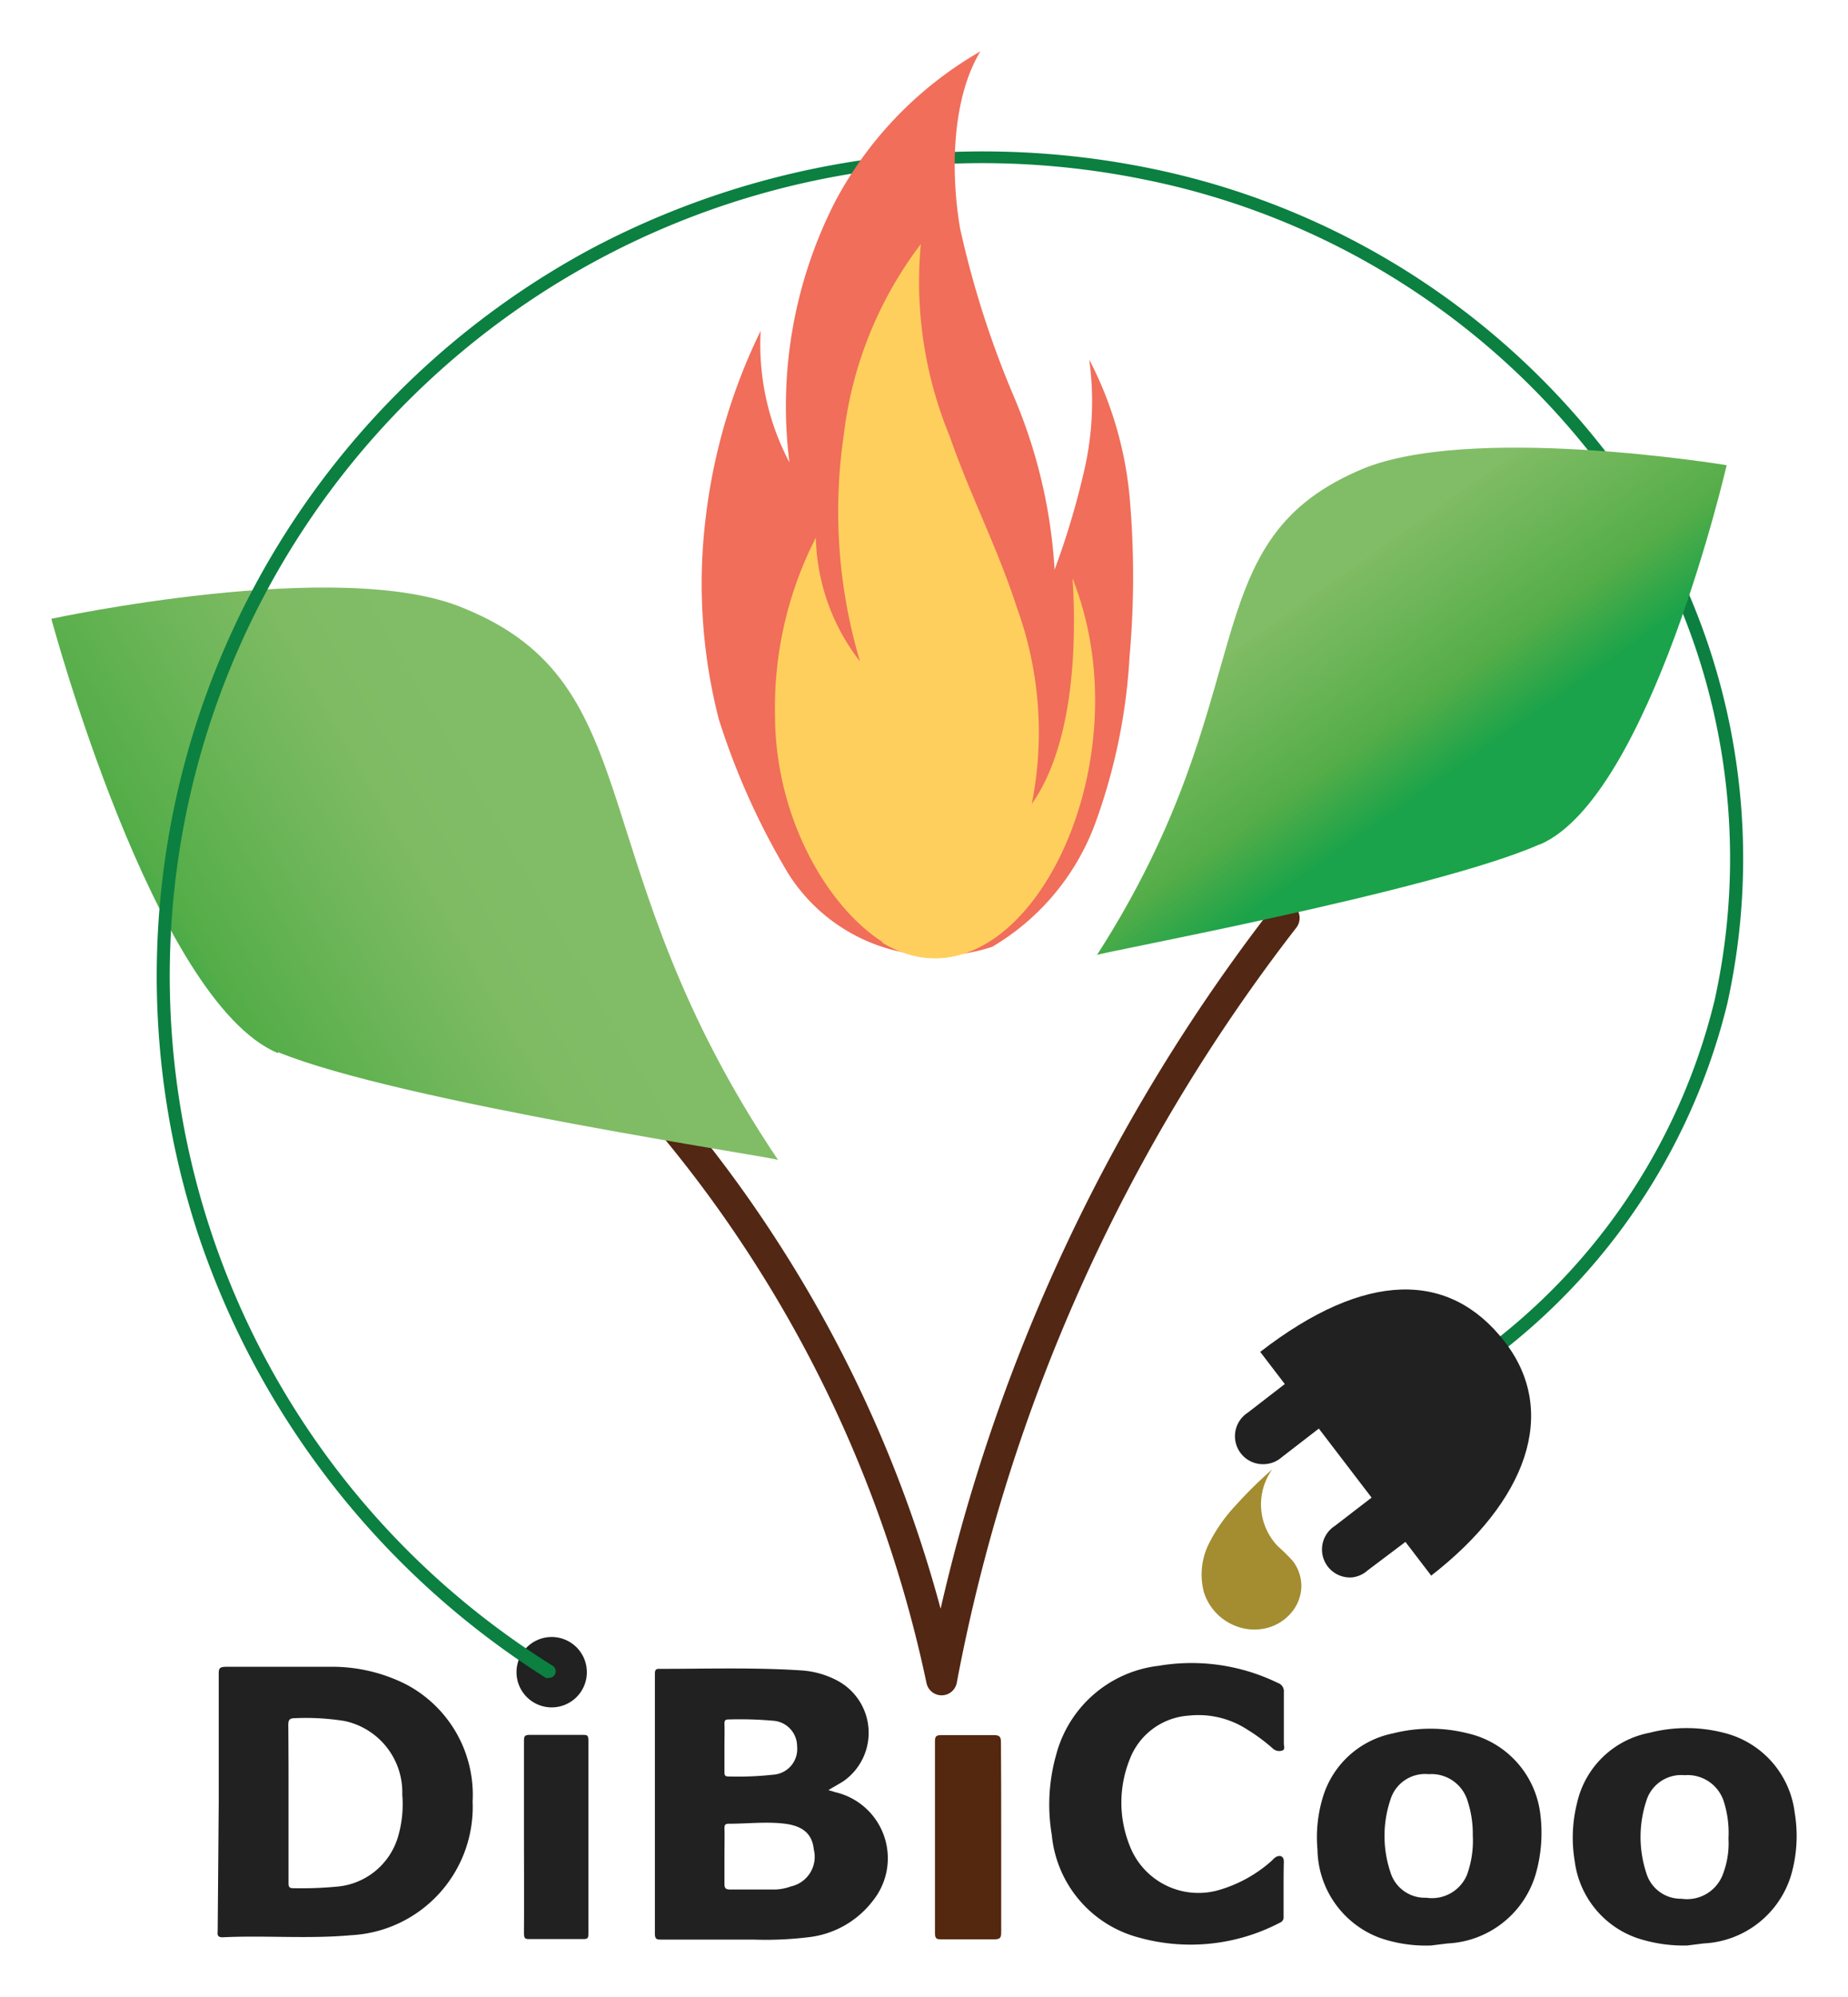 <?xml version="1.0" encoding="UTF-8" standalone="no"?>
<svg
   xmlns:dc="http://purl.org/dc/elements/1.1/"
   xmlns:cc="http://creativecommons.org/ns#"
   xmlns:rdf="http://www.w3.org/1999/02/22-rdf-syntax-ns#"
   xmlns:svg="http://www.w3.org/2000/svg"
   xmlns="http://www.w3.org/2000/svg"
   height="77.744"
   width="71.986"
   id="svg132"
   version="1.1"
   viewBox="0 0 71.986 77.744">
  <defs
     id="defs31">
    <style
       id="style2">.cls-1{fill:#020202;}.cls-2{fill:#54270f;}.cls-3{fill:#b8bc33;}.cls-4{fill:#0b8040;}.cls-5{fill:#522713;}.cls-6{fill:url(#linear-gradient);}.cls-7{fill:#f06e5a;}.cls-8{fill:#ffcf5d;}.cls-9{fill:url(#linear-gradient-2);}.cls-10{fill:url(#linear-gradient-3);}.cls-11{fill:#363636;}</style>
    <linearGradient
       gradientUnits="userSpaceOnUse"
       gradientTransform="matrix(-2.36,1.36,1.36,2.35,-3778.05,-2201.7)"
       y2="1410.12"
       x2="-789.61"
       y1="1410.12"
       x1="-796.26"
       id="linear-gradient">
      <stop
         id="stop4"
         stop-color="#81bd67"
         offset="0" />
      <stop
         id="stop6"
         stop-color="#7fbb63"
         offset="0.23" />
      <stop
         id="stop8"
         stop-color="#6bb557"
         offset="0.48" />
      <stop
         id="stop10"
         stop-color="#54ad48"
         offset="0.74" />
      <stop
         id="stop12"
         stop-color="#1aa34a"
         offset="1" />
    </linearGradient>
    <linearGradient
       gradientUnits="userSpaceOnUse"
       gradientTransform="matrix(2.16,1.08,-1.13,2.06,1231.61,-2356.46)"
       y2="1132.92"
       x2="48.76"
       y1="1130.8"
       x1="44.42"
       id="linear-gradient-2">
      <stop
         id="stop15"
         stop-color="#81bd67"
         offset="0.23" />
      <stop
         id="stop17"
         stop-color="#7fbb63"
         offset="0.23" />
      <stop
         id="stop19"
         stop-color="#6bb557"
         offset="0.48" />
      <stop
         id="stop21"
         stop-color="#54ad48"
         offset="0.74" />
      <stop
         id="stop23"
         stop-color="#1aa34a"
         offset="1" />
    </linearGradient>
    <linearGradient
       gradientUnits="userSpaceOnUse"
       gradientTransform="matrix(0.53,0,0,-0.53,-566.81,-2099.28)"
       y2="-4044.03"
       x2="1152.04"
       y1="-4049.32"
       x1="1154.68"
       id="linear-gradient-3">
      <stop
         id="stop26"
         stop-color="#a48c31"
         offset="0" />
      <stop
         id="stop28"
         stop-color="#cfdb27"
         offset="1" />
    </linearGradient>
  </defs>
  <path
     style="fill:#212121;fill-opacity:1"
     id="path33"
     d="m 32.27,69.69 0.26,0.08 A 2.64,2.64 0 0 1 34,74 a 3.67,3.67 0 0 1 -2.53,1.42 13.55,13.55 0 0 1 -2.11,0.09 h -3.58 c -0.18,0 -0.27,0 -0.27,-0.23 q 0,-5.06 0,-10.09 c 0,-0.12 0,-0.23 0.17,-0.22 1.84,0 3.69,-0.06 5.53,0.06 a 3.46,3.46 0 0 1 1.43,0.41 2.3,2.3 0 0 1 0.22,3.9 c -0.17,0.11 -0.36,0.21 -0.59,0.35 z m -4.05,2.53 c 0,0.37 0,0.75 0,1.12 0,0.17 0.05,0.22 0.22,0.22 0.59,0 1.18,0 1.78,0 A 2,2 0 0 0 30.81,73.44 1.18,1.18 0 0 0 31.7,72 c -0.06,-0.59 -0.41,-0.91 -1.12,-1 -0.71,-0.09 -1.46,0 -2.2,0 -0.14,0 -0.16,0.06 -0.16,0.18 0.01,0.3 0,0.67 0,1.04 z m 0,-4.25 c 0,0.32 0,0.64 0,1 0,0.12 0,0.19 0.16,0.19 a 12.6,12.6 0 0 0 1.74,-0.07 1,1 0 0 0 0.93,-1.1 1,1 0 0 0 -0.93,-1 14.61,14.61 0 0 0 -1.75,-0.05 c -0.15,0 -0.15,0.08 -0.15,0.19 0.01,0.24 0,0.54 0,0.87 z"
     class="cls-1" />
  <path
     style="fill:#212121;fill-opacity:1"
     id="path35"
     d="m 8.52,70.2 c 0,-1.65 0,-3.3 0,-5 0,-0.22 0,-0.31 0.29,-0.31 1.35,0 2.7,0 4,0 a 6.39,6.39 0 0 1 3,0.68 4.86,4.86 0 0 1 2.6,4.57 5,5 0 0 1 -4.74,5.2 c -1.67,0.15 -3.35,0 -5,0.08 -0.24,0 -0.19,-0.14 -0.19,-0.28 z m 2.72,0 c 0,1 0,2.05 0,3.07 0,0.18 0,0.25 0.24,0.24 a 14.62,14.62 0 0 0 1.62,-0.06 2.72,2.72 0 0 0 2.42,-2 4.45,4.45 0 0 0 0.15,-1.58 A 2.84,2.84 0 0 0 13.42,67 9.48,9.48 0 0 0 11.5,66.89 c -0.22,0 -0.27,0.06 -0.27,0.27 0.01,1.03 0.01,2.04 0.01,3.05 z"
     class="cls-1" />
  <path
     style="fill:#212121;fill-opacity:1"
     id="path37"
     d="m 50,73.53 c 0,0.36 0,0.72 0,1.09 a 0.22,0.22 0 0 1 -0.14,0.23 7.51,7.51 0 0 1 -5.5,0.58 4.58,4.58 0 0 1 -3.39,-4 7.11,7.11 0 0 1 0.17,-3.11 4.69,4.69 0 0 1 4,-3.47 7.68,7.68 0 0 1 4.64,0.67 0.34,0.34 0 0 1 0.23,0.36 c 0,0.67 0,1.35 0,2 0,0.09 0.06,0.23 -0.06,0.27 a 0.37,0.37 0 0 1 -0.37,-0.08 7,7 0 0 0 -1,-0.74 3.49,3.49 0 0 0 -2.27,-0.54 2.65,2.65 0 0 0 -2.31,1.72 4.51,4.51 0 0 0 0,3.33 2.87,2.87 0 0 0 3.55,1.72 5.3,5.3 0 0 0 2,-1.13 0.7,0.7 0 0 1 0.16,-0.14 c 0.18,-0.09 0.3,0 0.3,0.18 C 50,72.83 50,73.18 50,73.53 Z"
     class="cls-1" />
  <path
     style="fill:#212121;fill-opacity:1"
     id="path39"
     d="m 55.74,75.74 a 5.49,5.49 0 0 1 -2,-0.3 3.73,3.73 0 0 1 -2.42,-3.44 5.35,5.35 0 0 1 0.2,-2 3.59,3.59 0 0 1 2.75,-2.52 5.93,5.93 0 0 1 2.9,0 3.67,3.67 0 0 1 2.83,3.14 5.82,5.82 0 0 1 -0.19,2.38 3.77,3.77 0 0 1 -3.42,2.66 z m 1.63,-4.29 a 4.1,4.1 0 0 0 -0.2,-1.33 1.47,1.47 0 0 0 -1.52,-1.05 1.41,1.41 0 0 0 -1.49,1 4.43,4.43 0 0 0 0,2.81 1.4,1.4 0 0 0 1.4,1 1.48,1.48 0 0 0 1.58,-0.88 3.9,3.9 0 0 0 0.23,-1.55 z"
     class="cls-1" />
  <path
     style="fill:#212121;fill-opacity:1"
     id="path41"
     d="m 65.72,75.74 a 5.78,5.78 0 0 1 -1.95,-0.29 3.66,3.66 0 0 1 -2.43,-3 5.51,5.51 0 0 1 0.09,-2.25 3.58,3.58 0 0 1 2.82,-2.74 5.81,5.81 0 0 1 2.9,0 3.66,3.66 0 0 1 2.76,3.11 5.48,5.48 0 0 1 -0.14,2.43 3.75,3.75 0 0 1 -3.41,2.66 z m 1.61,-4.17 a 4,4 0 0 0 -0.19,-1.46 1.48,1.48 0 0 0 -1.52,-1 1.42,1.42 0 0 0 -1.49,1 4.5,4.5 0 0 0 0,2.81 1.4,1.4 0 0 0 1.37,1 1.49,1.49 0 0 0 1.6,-0.92 3.37,3.37 0 0 0 0.23,-1.43 z"
     class="cls-1" />
  <path
     style="fill:#212121;fill-opacity:1"
     id="path43"
     d="m 20.41,71.5 c 0,-1.22 0,-2.45 0,-3.68 0,-0.22 0,-0.29 0.28,-0.28 h 2 c 0.18,0 0.23,0 0.23,0.23 v 7.48 c 0,0.18 0,0.25 -0.23,0.24 h -2.03 c -0.2,0 -0.25,0 -0.25,-0.25 0.01,-1.24 0,-2.49 0,-3.74 z"
     class="cls-1" />
  <path
     style="fill:#54270f"
     id="path45"
     d="m 39,71.52 c 0,1.22 0,2.43 0,3.65 0,0.24 0,0.34 -0.31,0.33 -0.67,0 -1.33,0 -2,0 -0.18,0 -0.27,0 -0.27,-0.24 0,-2.49 0,-5 0,-7.48 0,-0.2 0.07,-0.23 0.25,-0.23 h 2.05 c 0.21,0 0.27,0.06 0.27,0.27 C 39,69 39,70.28 39,71.52 Z"
     class="cls-2" />
  <path
     style="fill:#b8bc33"
     id="path47"
     d="m 51.13,56.86 v 0 c 0,0 0,0 0,0 z"
     class="cls-3" />
  <path
     style="fill:#212121;fill-opacity:1"
     d="m 22.86,65.1 a 1.37,1.37 0 1 1 -1.37,-1.37 1.37,1.37 0 0 1 1.37,1.37 z"
     class="cls-4"
     id="path39001" />
  <g
     transform="translate(2,2)"
     id="path36660">
    <path
       style="fill:#522713"
       id="path50"
       d="M 34.68,64 A 0.6,0.6 0 0 1 34.09,63.52 49.23,49.23 0 0 0 27.29,47 49,49 0 0 0 16,34.71 a 0.62,0.62 0 0 1 -0.11,-0.85 0.61,0.61 0 0 1 0.85,-0.11 50.39,50.39 0 0 1 11.57,12.62 50.47,50.47 0 0 1 6.33,14.26 70.15,70.15 0 0 1 12.9,-27.26 0.6,0.6 0 0 1 0.85,-0.11 0.61,0.61 0 0 1 0.11,0.85 68.72,68.72 0 0 0 -13.23,29.4 0.6,0.6 0 0 1 -0.59,0.49 z"
       class="cls-5" />
  </g>
  <path
     style="fill:url(#linear-gradient)"
     id="path53"
     d="M 10.83,41 C 6,39 2,24.09 2,24.09 c 0,0 11.3,-2.44 16.07,-0.41 7.4,3 4.42,9.87 12.24,21.48 0,-0.09 -14.75,-2.26 -19.48,-4.2 z"
     class="cls-6" />
  <g
     transform="translate(2,2)"
     id="path36444">
    <path
       style="fill:#0b8040"
       id="path55"
       d="m 19.39,63.32 a 0.22,0.22 0 0 1 -0.13,0 A 32.65,32.65 0 0 1 5.7,46 32.15,32.15 0 0 1 21,7.7 32.6,32.6 0 0 1 42.74,4.54 30,30 0 0 1 60.93,16.09 26.13,26.13 0 0 1 65.28,37.09 24.57,24.57 0 0 1 53.73,52.49 0.26,0.26 0 1 1 53.47,52.05 24,24 0 0 0 64.79,36.94 25.61,25.61 0 0 0 60.52,16.39 29.54,29.54 0 0 0 42.63,5 31.64,31.64 0 0 0 6.87,24.26 a 31.63,31.63 0 0 0 12.66,38.59 0.26,0.26 0 0 1 0.08,0.35 0.27,0.27 0 0 1 -0.22,0.12 z"
       class="cls-4" />
  </g>
  <g
     transform="translate(2,2)"
     id="g36440">
    <path
       style="fill:#f06e5a"
       d="M 28.7,32 A 28.33,28.33 0 0 1 26,26 21.18,21.18 0 0 1 25.49,18.15 22.56,22.56 0 0 1 27.63,10.88 9.84,9.84 0 0 0 28.75,16 17.51,17.51 0 0 1 30.52,5.87 14.68,14.68 0 0 1 36.19,0 C 35.12,1.76 35,4.55 35.4,6.9 a 37.43,37.43 0 0 0 2.09,6.53 20.27,20.27 0 0 1 1.59,6.75 31,31 0 0 0 1.16,-3.89 11.94,11.94 0 0 0 0.19,-4.29 14.47,14.47 0 0 1 1.57,5.32 35.14,35.14 0 0 1 0,6.24 22.55,22.55 0 0 1 -1.35,6.53 9.33,9.33 0 0 1 -4,4.77 A 6.86,6.86 0 0 1 28.7,32 Z"
       class="cls-7"
       id="path36381" />
    <path
       style="fill:#ffcf5d"
       d="m 32.34,34.68 c 5.21,3.21 10.36,-6.52 7.5,-14 0,-0.1 -0.06,-0.1 -0.06,-0.2 0.25,4.11 -0.38,7.12 -1.59,8.82 A 14.21,14.21 0 0 0 37.62,21.68 C 36.86,19.33 35.77,17.23 35,15 a 15.74,15.74 0 0 1 -1.13,-7.5 15.22,15.22 0 0 0 -3,7.42 20.47,20.47 0 0 0 0.63,8.83 8.13,8.13 0 0 1 -1.72,-4.82 14.51,14.51 0 0 0 -1.59,6.92 c 0,3.92 2,7.43 4.2,8.83 z"
       class="cls-8"
       id="path36383" />
  </g>
  <path
     style="fill:url(#linear-gradient-2)"
     d="m 60,32.87 c 4.28,-1.87 7.26,-14.76 7.26,-14.76 0,0 -10.19,-1.68 -14.38,0.23 -6.52,2.86 -3.6,8.66 -10.15,18.84 0,-0.08 13.1,-2.48 17.25,-4.31 z"
     class="cls-9"
     data-name="XMLID 29 -0"
     id="XMLID_29_-0" />
  <path
     style="fill:#212121;fill-opacity:1"
     d="m 49.09,52.63 c 4.11,-3.18 7.38,-3.16 9.52,-0.4 2.14,2.76 0.84,6.24 -2.86,9.11"
     id="path38734" />
  <g
     transform="translate(2,2)"
     style="fill:#212121;fill-opacity:1"
     id="path38783">
    <path
       style="fill:#212121;fill-opacity:1"
       id="path63"
       d="m 50.66,59.41 a 1.09,1.09 0 0 1 -0.67,-2 l 2.94,-2.26 a 1.094,1.094 0 1 1 1.34,1.73 l -3,2.26 a 1.08,1.08 0 0 1 -0.61,0.27 z" />
  </g>
  <g
     transform="translate(2,2)"
     style="fill:#212121;fill-opacity:1"
     id="path38783-4">
    <path
       style="fill:#212121;fill-opacity:1"
       id="path66"
       d="M 47.27,55 A 1.09,1.09 0 0 1 46.6,53 l 2.94,-2.27 a 1.1,1.1 0 0 1 1.53,0.2 1.09,1.09 0 0 1 -0.2,1.53 l -2.94,2.27 A 1.09,1.09 0 0 1 47.27,55 Z" />
  </g>
  <path
     style="fill:url(#linear-gradient-3)"
     d="m 49.55,57.21 a 17.07,17.07 0 0 0 -1.42,1.4 6.27,6.27 0 0 0 -1.08,1.57 2.69,2.69 0 0 0 -0.15,1.82 2.09,2.09 0 0 0 1.23,1.3 2,2 0 0 0 1.13,0.1 1.84,1.84 0 0 0 1,-0.57 1.64,1.64 0 0 0 0.43,-1 1.6,1.6 0 0 0 -0.34,-1.07 7.53,7.53 0 0 0 -0.57,-0.56 2.35,2.35 0 0 1 -0.22,-3"
     class="cls-10"
     id="path4279-4" />
</svg>
